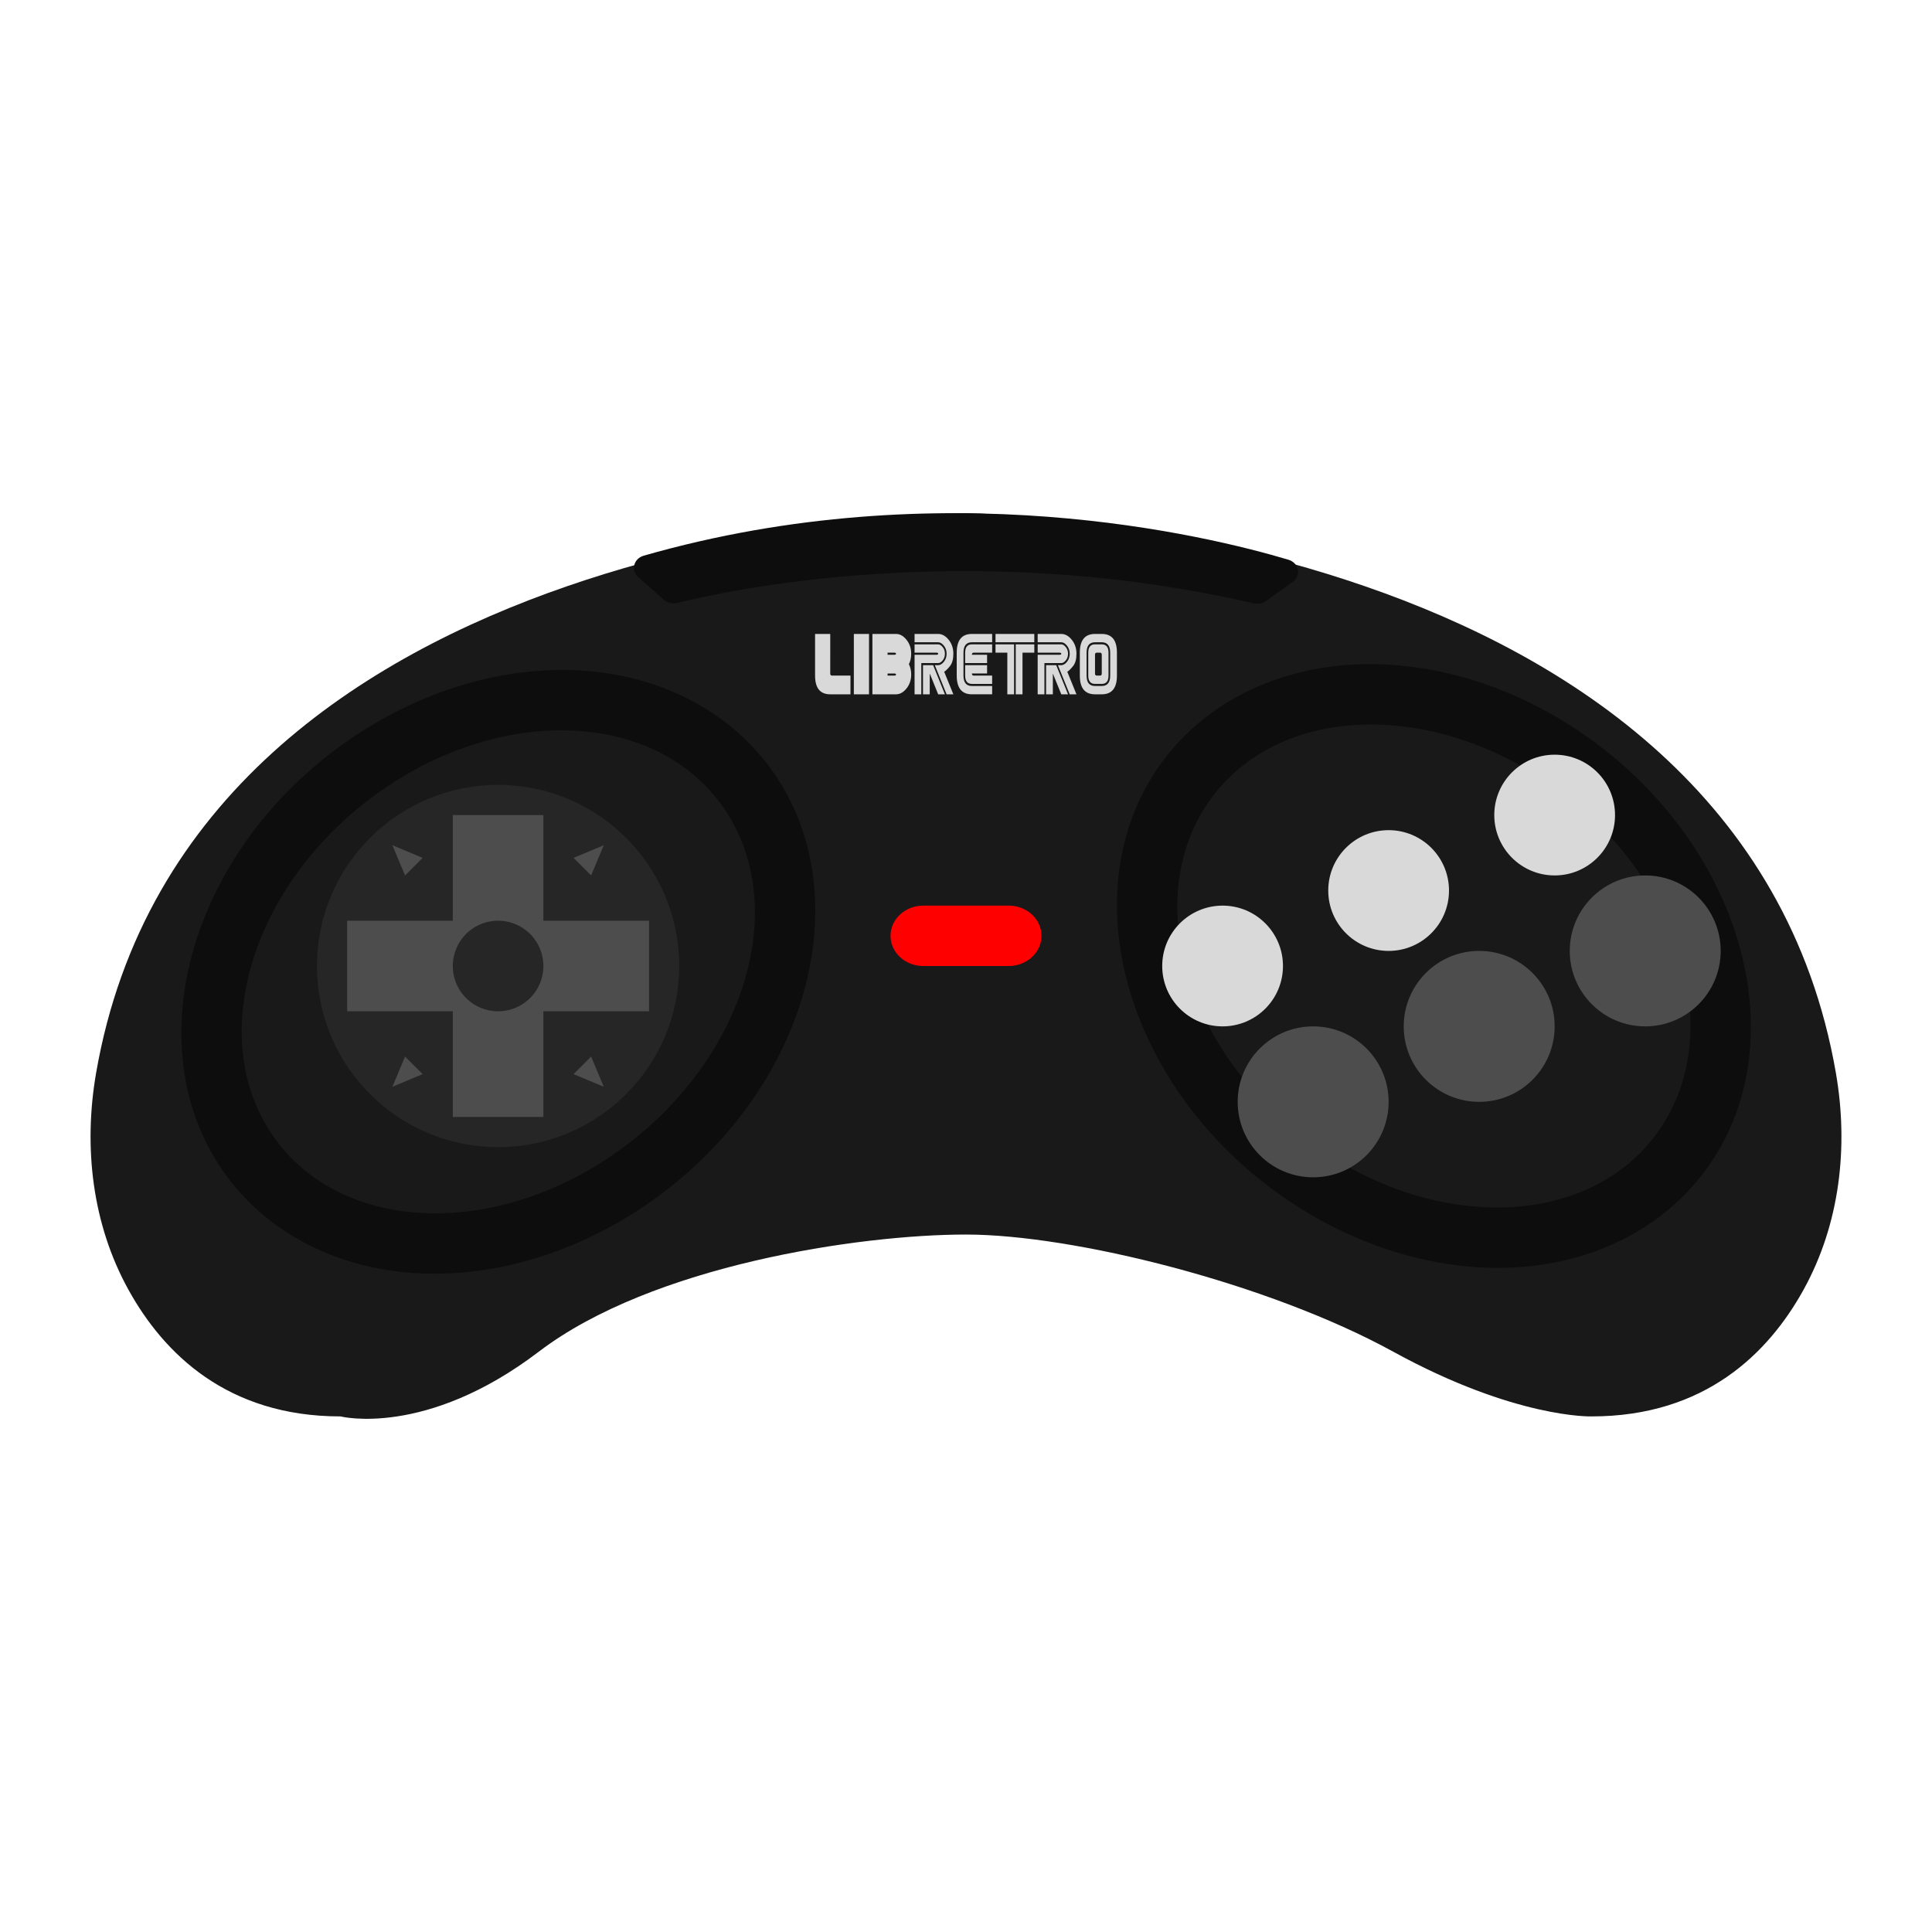 <svg xmlns="http://www.w3.org/2000/svg" xml:space="preserve" width="256" height="256" viewBox="0 0 341.333 341.333"><path d="M170.667 90.667S33.845 92.143 16.977 189.58c-2.26 13.052-.702 26.702 5.743 38.33 6.19 11.166 17.39 22.332 37.432 22.332 0 0 15.017 3.813 35.04-11.438 20.021-15.249 56.587-20.694 75.475-20.694s53.356 8.554 75.474 20.694c21.611 11.862 35.04 11.438 35.04 11.438 20.043 0 31.243-11.166 37.432-22.332 6.446-11.628 8.003-25.278 5.743-38.33-16.868-97.438-153.69-98.914-153.69-98.914" style="fill:#191919;fill-opacity:1;fill-rule:nonzero;stroke:none;stroke-width:1.333"/><path d="M99.355 118.364h-.002c-13.818.001-28.122 5.05-40.277 14.215-26.436 19.934-34.95 53.701-18.98 75.27 8.084 10.92 21.436 17.182 36.63 17.182 13.817 0 28.12-5.048 40.277-14.215 26.436-19.935 34.95-53.701 18.98-75.27-8.086-10.92-21.435-17.182-36.628-17.182" style="fill:#0d0d0d;fill-opacity:1;fill-rule:nonzero;stroke:none;stroke-width:1.333"/><path d="M99.167 129.03c11.469 0 21.79 4.333 28.158 12.957 12.486 16.912 5.018 43.924-16.68 60.333-10.632 8.04-22.712 12.044-33.733 12.044-11.47 0-21.792-4.332-28.159-12.956-12.485-16.912-5.017-43.924 16.679-60.333 10.633-8.04 22.713-12.043 33.735-12.044" style="fill:#191919;fill-opacity:1;fill-rule:nonzero;stroke:none;stroke-width:1.333"/><path d="M242.018 117.333c-15.194 0-28.543 6.263-36.628 17.182-15.97 21.569-7.456 55.336 18.98 75.27C236.527 218.952 250.83 224 264.646 224c15.194 0 28.546-6.263 36.63-17.181 15.97-21.57 7.456-55.336-18.98-75.271-12.154-9.165-26.458-14.213-40.277-14.215z" style="fill:#0d0d0d;fill-opacity:1;fill-rule:nonzero;stroke:none;stroke-width:1.333"/><path d="M242.206 128c11.021.001 23.101 4.004 33.735 12.044 21.696 16.41 29.164 43.421 16.678 60.333-6.366 8.624-16.69 12.956-28.158 12.956-11.022 0-23.102-4.004-33.734-12.044-21.697-16.409-29.165-43.421-16.68-60.333 6.368-8.624 16.69-12.957 28.159-12.956" style="fill:#191919;fill-opacity:1;fill-rule:nonzero;stroke:none;stroke-width:1.333"/><path d="M120 170.667c0 17.673-14.327 32-32 32s-32-14.327-32-32 14.327-32 32-32 32 14.326 32 32" style="fill:#262626;fill-opacity:1;fill-rule:nonzero;stroke:none;stroke-width:1.333"/><path d="M114.667 162.667H96V144H80v18.667H61.333v16H80v18.666h16v-18.666h18.667z" style="fill:#4d4d4d;fill-opacity:1;fill-rule:nonzero;stroke:none;stroke-width:1.333"/><path d="m106.667 149.333-5.334 2.23 3.104 3.104zm-37.334 0 5.334 2.23-3.104 3.104zm0 42.667 5.334-2.23-3.104-3.103zm37.334 0-5.334-2.23 3.104-3.103z" style="fill:#4d4d4d;fill-opacity:1;fill-rule:nonzero;stroke:none;stroke-width:1.333"/><path d="M96 170.667a8 8 0 0 1-8 8 8 8 0 0 1-8-8 8 8 0 0 1 8-8 8 8 0 0 1 8 8" style="fill:#262626;fill-opacity:1;fill-rule:nonzero;stroke:none;stroke-width:1.333"/><path d="M178.223 170.667H163.11c-3.19 0-5.777-2.387-5.777-5.33v-.008c0-2.942 2.586-5.329 5.777-5.329h15.113c3.191 0 5.776 2.387 5.776 5.33v.007c0 2.943-2.585 5.33-5.776 5.33" style="fill:red;fill-opacity:1;fill-rule:nonzero;stroke:none;stroke-width:1.333"/><path d="M245.333 194.667c0 7.364-5.969 13.333-13.333 13.333s-13.333-5.97-13.333-13.333 5.969-13.334 13.333-13.334 13.333 5.97 13.333 13.334m29.334-13.334c0 7.364-5.97 13.334-13.334 13.334S248 188.697 248 181.333 253.97 168 261.333 168s13.334 5.97 13.334 13.333M304 168c0 7.364-5.97 13.333-13.333 13.333s-13.334-5.969-13.334-13.333 5.97-13.333 13.334-13.333S304 160.636 304 168" style="fill:#4d4d4d;fill-opacity:1;fill-rule:nonzero;stroke:none;stroke-width:1.333"/><path d="M226.667 170.667c0 5.89-4.776 10.666-10.667 10.666-5.89 0-10.667-4.776-10.667-10.666S210.11 160 216 160s10.667 4.776 10.667 10.667M256 157.333c0 5.891-4.776 10.667-10.667 10.667-5.89 0-10.666-4.776-10.666-10.667 0-5.89 4.776-10.666 10.666-10.666S256 151.443 256 157.333M285.333 144c0 5.89-4.776 10.667-10.666 10.667S264 149.89 264 144s4.776-10.667 10.667-10.667c5.89 0 10.666 4.776 10.666 10.667" style="fill:#d9d9d9;fill-opacity:1;fill-rule:nonzero;stroke:none;stroke-width:1.333"/><path d="M119.702 106.517c8.165-2.044 51.218-11.595 101.776.077.768.177 1.586.027 2.205-.417l4.688-3.363c1.57-1.127 1.148-3.361-.76-3.93-14.144-4.226-61.277-15.763-113.864-.715-1.807.517-2.34 2.596-.99 3.79l4.493 3.982c.644.572 1.58.794 2.452.576" style="fill:#0d0d0d;fill-opacity:1;fill-rule:nonzero;stroke:none;stroke-width:1.333"/><path d="M166.942 122.667h-1.192l-1.49-3.679v3.679h-1.191v-5.15h1.788zm0-7.172q0 .686-.392 1.17t-.8.484h-2.98v5.518h-1.19v-6.988h3.873q.297 0 .297-.184t-.297-.184h-3.874v-1.472h4.171q.408 0 .8.49t.392 1.166m1.49 0q0 1.446-.6 2.188-.601.742-1.02.998l1.62 3.986h-1.193l-2.085-5.15h.596q.526 0 1.008-.594.481-.594.481-1.428 0-.823-.481-1.423-.482-.6-1.008-.601h-4.17V112h4.17q1.024 0 1.852 1.03.83 1.029.83 2.465m.596-.185q0-3.31 2.681-3.31h3.576v1.472h-3.576q-1.49 0-1.49 1.838v4.046q0 1.84 1.49 1.84h3.576v1.47h-3.576q-2.682.001-2.681-3.31z" style="fill:#d9d9d9;fill-opacity:1;fill-rule:nonzero;stroke:none;stroke-width:1.333"/><path d="M170.517 117.15v-1.84q0-1.47 1.192-1.471h3.575v1.472h-3.277q-.298 0-.298.368h2.682v1.47zm0 .367h3.874v1.47h-2.682q0 .369.298.369h3.277v1.472h-3.575q-1.192 0-1.192-1.472zm8.939-3.677h3.277v1.47h-2.085v7.357h-1.192zm-.297 0v8.827h-1.192v-7.357h-2.087v-1.47zm3.574-.369h-6.853v-1.47h6.853zm5.96 9.196H187.5l-1.49-3.679v3.679h-1.192v-5.15h1.788zm0-7.172q0 .686-.392 1.17t-.8.484h-2.98v5.518h-1.191v-6.988h3.873q.298 0 .298-.184t-.298-.184h-3.873v-1.472h4.17q.41 0 .8.49.393.49.393 1.166m1.489 0q0 1.446-.6 2.188-.601.742-1.019.998l1.619 3.986h-1.192l-2.085-5.15h.596q.525 0 1.008-.594.481-.594.481-1.428 0-.823-.481-1.423-.483-.6-1.008-.601h-4.171V112h4.17q1.024 0 1.853 1.03.83 1.029.829 2.465m4.47.183q0-.368-.298-.368h-.596q-.297 0-.298.368v3.31q0 .369.298.369h.596q.299 0 .298-.368zm1.192-.368v4.047q0 1.47-1.192 1.47h-1.192q-1.192 0-1.192-1.47v-4.047q0-1.47 1.192-1.47h1.192q1.191 0 1.192 1.47m.297 0q0-1.838-1.49-1.839h-1.191q-1.49 0-1.49 1.84v4.046q0 1.838 1.49 1.838h1.192q1.49 0 1.49-1.838zm1.192 0v4.047q0 3.31-2.681 3.31h-1.192q-2.682 0-2.682-3.31v-4.047q0-3.31 2.682-3.31h1.192q2.682 0 2.681 3.31m-52.033 4.883-.023-.101h.024zm1.68-.837q-.299 0-.298-.368V112h-2.681v7.356q0 3.31 2.681 3.31h3.575v-3.31zm3.872 3.311h2.681V112h-2.681Zm7.151-6.989h-1.192v-.368h1.192q.299 0 .298.184 0 .184-.298.184m0 3.679h-1.192v-.368h1.192q.299 0 .298.184 0 .184-.298.184m2.98-3.863q0-1.434-.829-2.464t-1.853-1.03h-4.17v10.666h4.17q1.023 0 1.853-1.03.829-1.029.83-2.463 0-1.042-.409-1.827.408-.786.408-1.852" style="fill:#d9d9d9;fill-opacity:1;fill-rule:nonzero;stroke:none;stroke-width:1.333"/></svg>